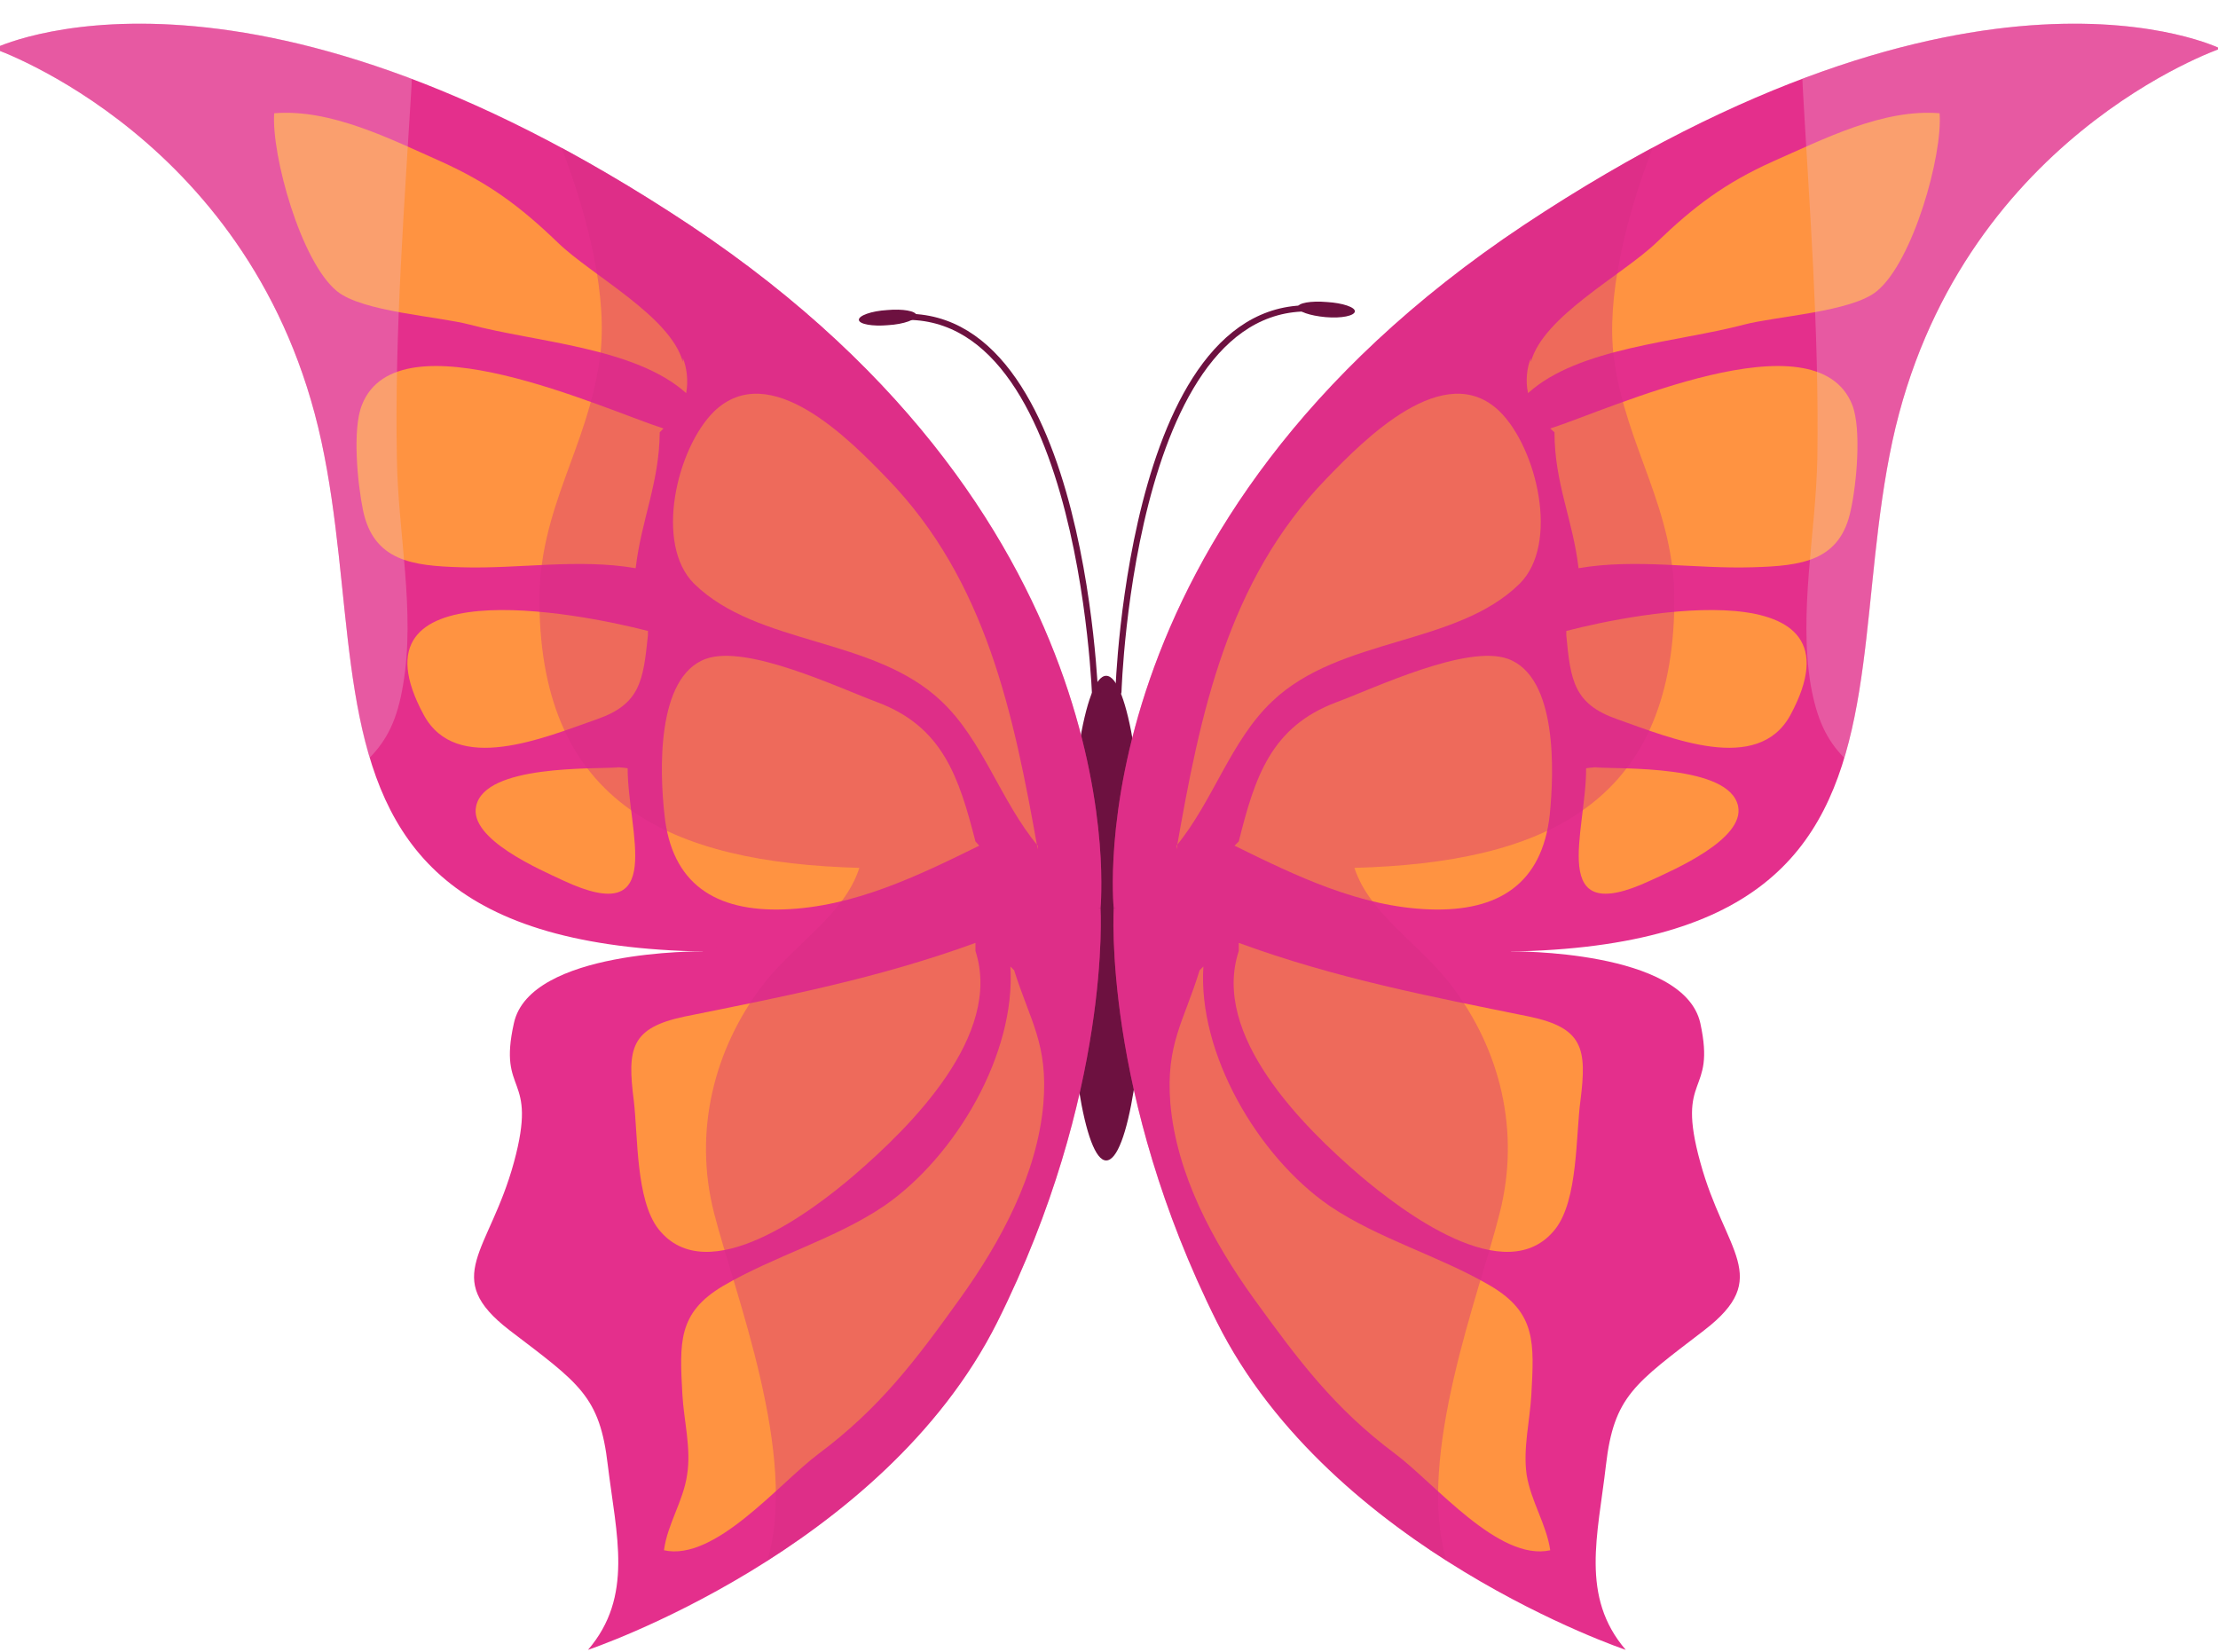 <svg version="1.2" xmlns="http://www.w3.org/2000/svg" viewBox="0 0 470 350" width="470" height="350">
	<title>1065393_102028-OM9UFX-574-svg</title>
	<defs>
		<clipPath clipPathUnits="userSpaceOnUse" id="cp1">
			<path d="m-540-521h1066.67v1066.67h-1066.67z"/>
		</clipPath>
		<clipPath clipPathUnits="userSpaceOnUse" id="cp2">
			<path d="m114.31 31.33h119.04v299.4h-119.04z"/>
		</clipPath>
		<clipPath clipPathUnits="userSpaceOnUse" id="cp3">
			<path d="m-1.33 5.01h88.58v155.59h-88.58z"/>
		</clipPath>
		<clipPath clipPathUnits="userSpaceOnUse" id="cp4">
			<path d="m235.77 31.33h119.05v299.4h-119.05z"/>
		</clipPath>
		<clipPath clipPathUnits="userSpaceOnUse" id="cp5">
			<path d="m381.88 5.01h88.57v155.59h-88.57z"/>
		</clipPath>
	</defs>
	<style>
		.s0 { fill: #6d1140 } 
		.s1 { fill: none;stroke: #6d1140;stroke-linecap: round;stroke-miterlimit:10;stroke-width: 1.3 } 
		.s2 { fill: #e42f8c } 
		.s3 { fill: #ff9341 } 
		.s4 { fill: #d42c82 } 
		.s5 { fill: #eebcd6 } 
	</style>
	<g id="g10">
		<g id="g12">
			<g id="Clip-Path: g14" clip-path="url(#cp1)">
				<g id="g14">
					<g id="g480">
						<path id="path482" class="s0" d="m242.7 194.6c0 28.3-3.7 51.3-8.3 51.3-4.5 0-8.2-23-8.2-51.3 0-28.4 3.7-51.4 8.2-51.4 4.6 0 8.3 23 8.3 51.4z"/>
					</g>
					<g id="g484">
						<path id="path486" fill-rule="evenodd" class="s1" d="m232.1 148.3c0 0-2.7-90.4-46.5-80.4"/>
					</g>
					<g id="g488">
						<path id="path490" class="s0" d="m194.2 66.8c0 0.9-2.6 1.9-6 2.1-3.3 0.3-6.1-0.2-6.2-1.1-0.1-0.9 2.6-1.9 6-2.1 3.3-0.3 6.1 0.2 6.2 1.1z"/>
					</g>
					<g id="g492">
						<path id="path494" fill-rule="evenodd" class="s1" d="m237 146.6c0 0 2.7-90.4 46.5-80.5"/>
					</g>
					<g id="g496">
						<path id="path498" class="s0" d="m275 65.1c-0.1 0.9 2.6 1.8 5.9 2.1 3.4 0.3 6.1-0.3 6.2-1.2 0.1-0.9-2.6-1.8-5.9-2-3.4-0.3-6.2 0.2-6.2 1.1z"/>
					</g>
					<g id="g500">
						<path id="path502" class="s2" d="m233.2 192.4c0 0 8.4-81.2-87-144.7-95.5-63.4-147.5-37.4-147.5-37.4 0 0 55.5 19 69.4 83.2 13.9 64.3-15.4 133.6 165.1 98.9z"/>
					</g>
					<g id="g504">
						<path id="path506" class="s2" d="m148.8 201.6c0 0-36.5-0.4-39.9 15.2-3.5 15.6 5.2 10.4 0 29.5-5.2 19.1-15.6 24.3-0.9 35.6 14.8 11.3 19.1 13.9 20.8 28.6 1.8 14.8 5.5 27.8-4.2 39.1 0 0 62.4-20.9 86.7-69.4 24.3-48.6 21.9-87.8 21.9-87.8 0 0-59.3 0.1-84.4 9.2z"/>
					</g>
					<g id="g508">
						<path id="path510" class="s3" d="m219.9 180c-5.1-28.7-10.9-56.9-31.8-78.5-8.1-8.4-25-25.7-36.8-14.3-7.9 7.8-12.7 28.1-4.2 36.5 13.5 13.2 38 11.2 52.4 24.9 8.8 8.3 12.5 21.1 20.4 30.6"/>
					</g>
					<g id="g512">
						<path id="path514" class="s3" d="m206.7 178.3c-3.5-13.6-6.9-24.3-20.8-29.5-8.3-3.1-27.6-12.3-36.3-9.2-10.6 3.8-9.8 24.1-8.8 33 1.5 14.7 10.8 20.6 25.3 20.1 14.8-0.5 28.4-7.1 41.4-13.5"/>
					</g>
					<g id="g516">
						<path id="path518" class="s3" d="m144.7 76.7c-2.6-9.7-19.4-18.4-26.5-25.3-8-7.7-14.6-12.6-24.8-17.2-10.6-4.7-23.3-11.2-35.3-10.2-0.6 8.8 5.6 31.4 13.3 37.7 5.4 4.4 21.4 5.3 28.2 7.1 13.9 3.7 35 4.8 45.8 14.5 0.5-2.6 0.1-5.6-0.7-7.4"/>
					</g>
					<g id="g520">
						<path id="path522" class="s3" d="m140.6 90.8c-12.5-4-56.3-24.4-63.9-5-2.1 5.2-0.9 16.8 0.2 22.2 2.2 10.9 10.5 11.9 20.7 12.2 12.4 0.4 24.8-1.9 37.1 0.2 1.2-10.3 5-18 5.1-28.8"/>
					</g>
					<g id="g524">
						<path id="path526" class="s3" d="m137.3 133.7c-15.4-4-64.3-13.2-47.5 17.8 6.9 12.7 25.3 4.9 36.7 0.9 9.2-3.2 9.8-8.2 10.8-17.8"/>
					</g>
					<g id="g528">
						<path id="path530" class="s3" d="m131.5 162.6c-5.9 0.4-28.7-0.6-30.6 8.2-1.6 7 13.6 13.5 18.5 15.8 22.1 10.3 13.6-10.4 13.6-23.8-1-0.2-2.1-0.2-3.2-0.2"/>
					</g>
					<g id="g532">
						<path id="path534" class="s3" d="m206.7 199.8c-20.6 7.5-40.3 11.3-61.6 15.6-11.5 2.4-12.2 6.8-10.8 17.8 0.9 7.5 0.4 21 5.2 27.2 10.4 13.3 33-4.1 41.4-11.3 12.1-10.4 31.6-29.7 25.8-47.6"/>
					</g>
					<g id="g536">
						<path id="path538" class="s3" d="m214.1 204.8c1.2 18.4-11.5 40.2-26.7 50.7-10.5 7.1-23.3 10.6-34.2 17-9.6 5.7-9.2 12-8.6 23 0.3 5.5 1.9 11.4 1 17-0.8 5.6-4.2 10.5-4.9 16 10.8 2.4 24.2-14 32.7-20.4 13-9.7 20.6-19.8 30-32.9 8.7-12.1 16.4-26.4 17.7-41.4 1-12.6-2.8-17.4-6.2-28.2"/>
					</g>
					<g id="g540">
						<g id="g542">
						</g>
						<g id="g554">
							<g id="Clip-Path: g552" clip-path="url(#cp2)">
								<g id="g552" style="opacity: .4">
									<g id="g550">
										<path id="path548" class="s4" d="m233.2 192.4c0 0 8.4-81.2-87-144.7-9.5-6.3-18.6-11.7-27.2-16.4 5.7 14.8 9.9 31.9 8.1 44.7-2.6 19-13 31.8-12.8 51.8 0.4 42.6 27.8 55 67.8 56.1-3.2 10-13.8 16.1-20.6 25-10.2 13.5-14.6 30.8-10.2 48.1 4.3 16.9 18 51.5 11.3 73.7 17.7-11.3 37.3-27.9 48.7-50.5 24.3-48.6 21.9-87.8 21.9-87.8z"/>
									</g>
								</g>
							</g>
						</g>
					</g>
					<g id="g556">
						<g id="g558">
						</g>
						<g id="g570">
							<g id="Clip-Path: g568" clip-path="url(#cp3)">
								<g id="g568" style="opacity: .3">
									<g id="g566">
										<path id="path564" class="s5" d="m-1.3 10.3c0 0 55.5 19 69.4 83.2 5.1 23.5 4.4 47.6 10.2 67.1 3.8-3.9 5.9-8.2 7.1-15.4 2.7-15.6-1.1-32.4-1.3-48.1-0.5-27.1 1.6-53.6 3.2-80.4-57.8-21.8-88.6-6.4-88.6-6.4z"/>
									</g>
								</g>
							</g>
						</g>
					</g>
					<g id="g572">
						<path id="path574" class="s2" d="m236 192.4c0 0-8.5-81.2 86.9-144.7 95.5-63.4 147.6-37.4 147.6-37.4 0 0-55.6 19-69.5 83.2-13.8 64.3 15.5 133.6-165 98.9z"/>
					</g>
					<g id="g576">
						<path id="path578" class="s2" d="m320.3 201.6c0 0 36.5-0.4 40 15.2 3.4 15.6-5.3 10.4 0 29.5 5.2 19.1 15.5 24.3 0.8 35.6-14.7 11.3-19.1 13.9-20.8 28.6-1.7 14.8-5.5 27.8 4.2 39.1 0 0-62.3-20.9-86.6-69.4-24.3-48.6-21.9-87.8-21.9-87.8 0 0 59.2 0.1 84.3 9.2z"/>
					</g>
					<g id="g580">
						<path id="path582" class="s3" d="m249.3 180c5-28.7 10.8-56.9 31.7-78.5 8.1-8.4 25.1-25.7 36.8-14.3 7.9 7.8 12.7 28.1 4.2 36.5-13.4 13.2-38 11.2-52.4 24.9-8.8 8.3-12.5 21.1-20.3 30.6"/>
					</g>
					<g id="g584">
						<path id="path586" class="s3" d="m262.5 178.3c3.4-13.6 6.8-24.3 20.7-29.5 8.3-3.1 27.6-12.3 36.3-9.2 10.6 3.8 9.8 24.1 8.9 33-1.6 14.7-10.9 20.6-25.4 20.1-14.8-0.5-28.4-7.1-41.4-13.5"/>
					</g>
					<g id="g588">
						<path id="path590" class="s3" d="m324.4 76.7c2.6-9.7 19.4-18.4 26.6-25.3 8-7.7 14.5-12.6 24.7-17.2 10.7-4.7 23.3-11.2 35.3-10.2 0.7 8.8-5.6 31.4-13.3 37.7-5.3 4.4-21.4 5.3-28.2 7.1-13.9 3.7-35 4.8-45.7 14.5-0.6-2.6-0.2-5.6 0.6-7.4"/>
					</g>
					<g id="g592">
						<path id="path594" class="s3" d="m328.5 90.8c12.5-4 56.3-24.4 64-5 2 5.2 0.9 16.8-0.3 22.2-2.2 10.9-10.4 11.9-20.7 12.2-12.3 0.4-24.8-1.9-37 0.2-1.2-10.3-5.1-18-5.1-28.8"/>
					</g>
					<g id="g596">
						<path id="path598" class="s3" d="m331.9 133.7c15.3-4 64.2-13.2 47.5 17.8-6.9 12.7-25.4 4.9-36.7 0.9-9.2-3.2-9.9-8.2-10.8-17.8"/>
					</g>
					<g id="g600">
						<path id="path602" class="s3" d="m337.6 162.6c6 0.4 28.8-0.6 30.7 8.2 1.5 7-13.6 13.5-18.6 15.8-22.1 10.3-13.5-10.4-13.6-23.8 1.1-0.2 2.1-0.2 3.2-0.2"/>
					</g>
					<g id="g604">
						<path id="path606" class="s3" d="m262.5 199.8c20.5 7.5 40.3 11.3 61.5 15.6 11.5 2.4 12.3 6.8 10.9 17.8-1 7.5-0.5 21-5.3 27.2-10.4 13.3-32.9-4.1-41.4-11.3-12.1-10.4-31.6-29.7-25.7-47.6"/>
					</g>
					<g id="g608">
						<path id="path610" class="s3" d="m255 204.8c-1.2 18.4 11.5 40.2 26.7 50.7 10.5 7.1 23.3 10.6 34.2 17 9.6 5.7 9.2 12 8.6 23-0.3 5.5-1.8 11.4-1 17 0.9 5.6 4.2 10.5 5 16-10.9 2.4-24.3-14-32.8-20.4-13-9.7-20.5-19.8-30-32.9-8.7-12.1-16.4-26.4-17.7-41.4-1-12.6 2.9-17.4 6.2-28.2"/>
					</g>
					<g id="g612">
						<g id="g614">
						</g>
						<g id="g626">
							<g id="Clip-Path: g624" clip-path="url(#cp4)">
								<g id="g624" style="opacity: .4">
									<g id="g622">
										<path id="path620" class="s4" d="m236 192.4c0 0-8.5-81.2 86.9-144.7 9.5-6.3 18.6-11.7 27.3-16.4-5.7 14.8-9.9 31.9-8.2 44.7 2.6 19 13 31.8 12.8 51.8-0.4 42.6-27.7 55-67.8 56.1 3.3 10 13.9 16.1 20.6 25 10.3 13.5 14.6 30.8 10.2 48.1-4.2 16.9-17.9 51.5-11.3 73.7-17.7-11.3-37.3-27.9-48.6-50.5-24.3-48.6-21.9-87.8-21.9-87.8z"/>
									</g>
								</g>
							</g>
						</g>
					</g>
					<g id="g628">
						<g id="g630">
						</g>
						<g id="g642">
							<g id="Clip-Path: g640" clip-path="url(#cp5)">
								<g id="g640" style="opacity: .3">
									<g id="g638">
										<path id="path636" class="s5" d="m470.5 10.3c0 0-55.6 19-69.5 83.2-5 23.5-4.3 47.6-10.2 67.1-3.8-3.9-5.8-8.2-7.1-15.4-2.6-15.6 1.1-32.4 1.4-48.1 0.4-27.1-1.7-53.6-3.2-80.4 57.7-21.8 88.6-6.4 88.6-6.4z"/>
									</g>
								</g>
							</g>
						</g>
					</g>
				</g>
			</g>
		</g>
	</g>
</svg>